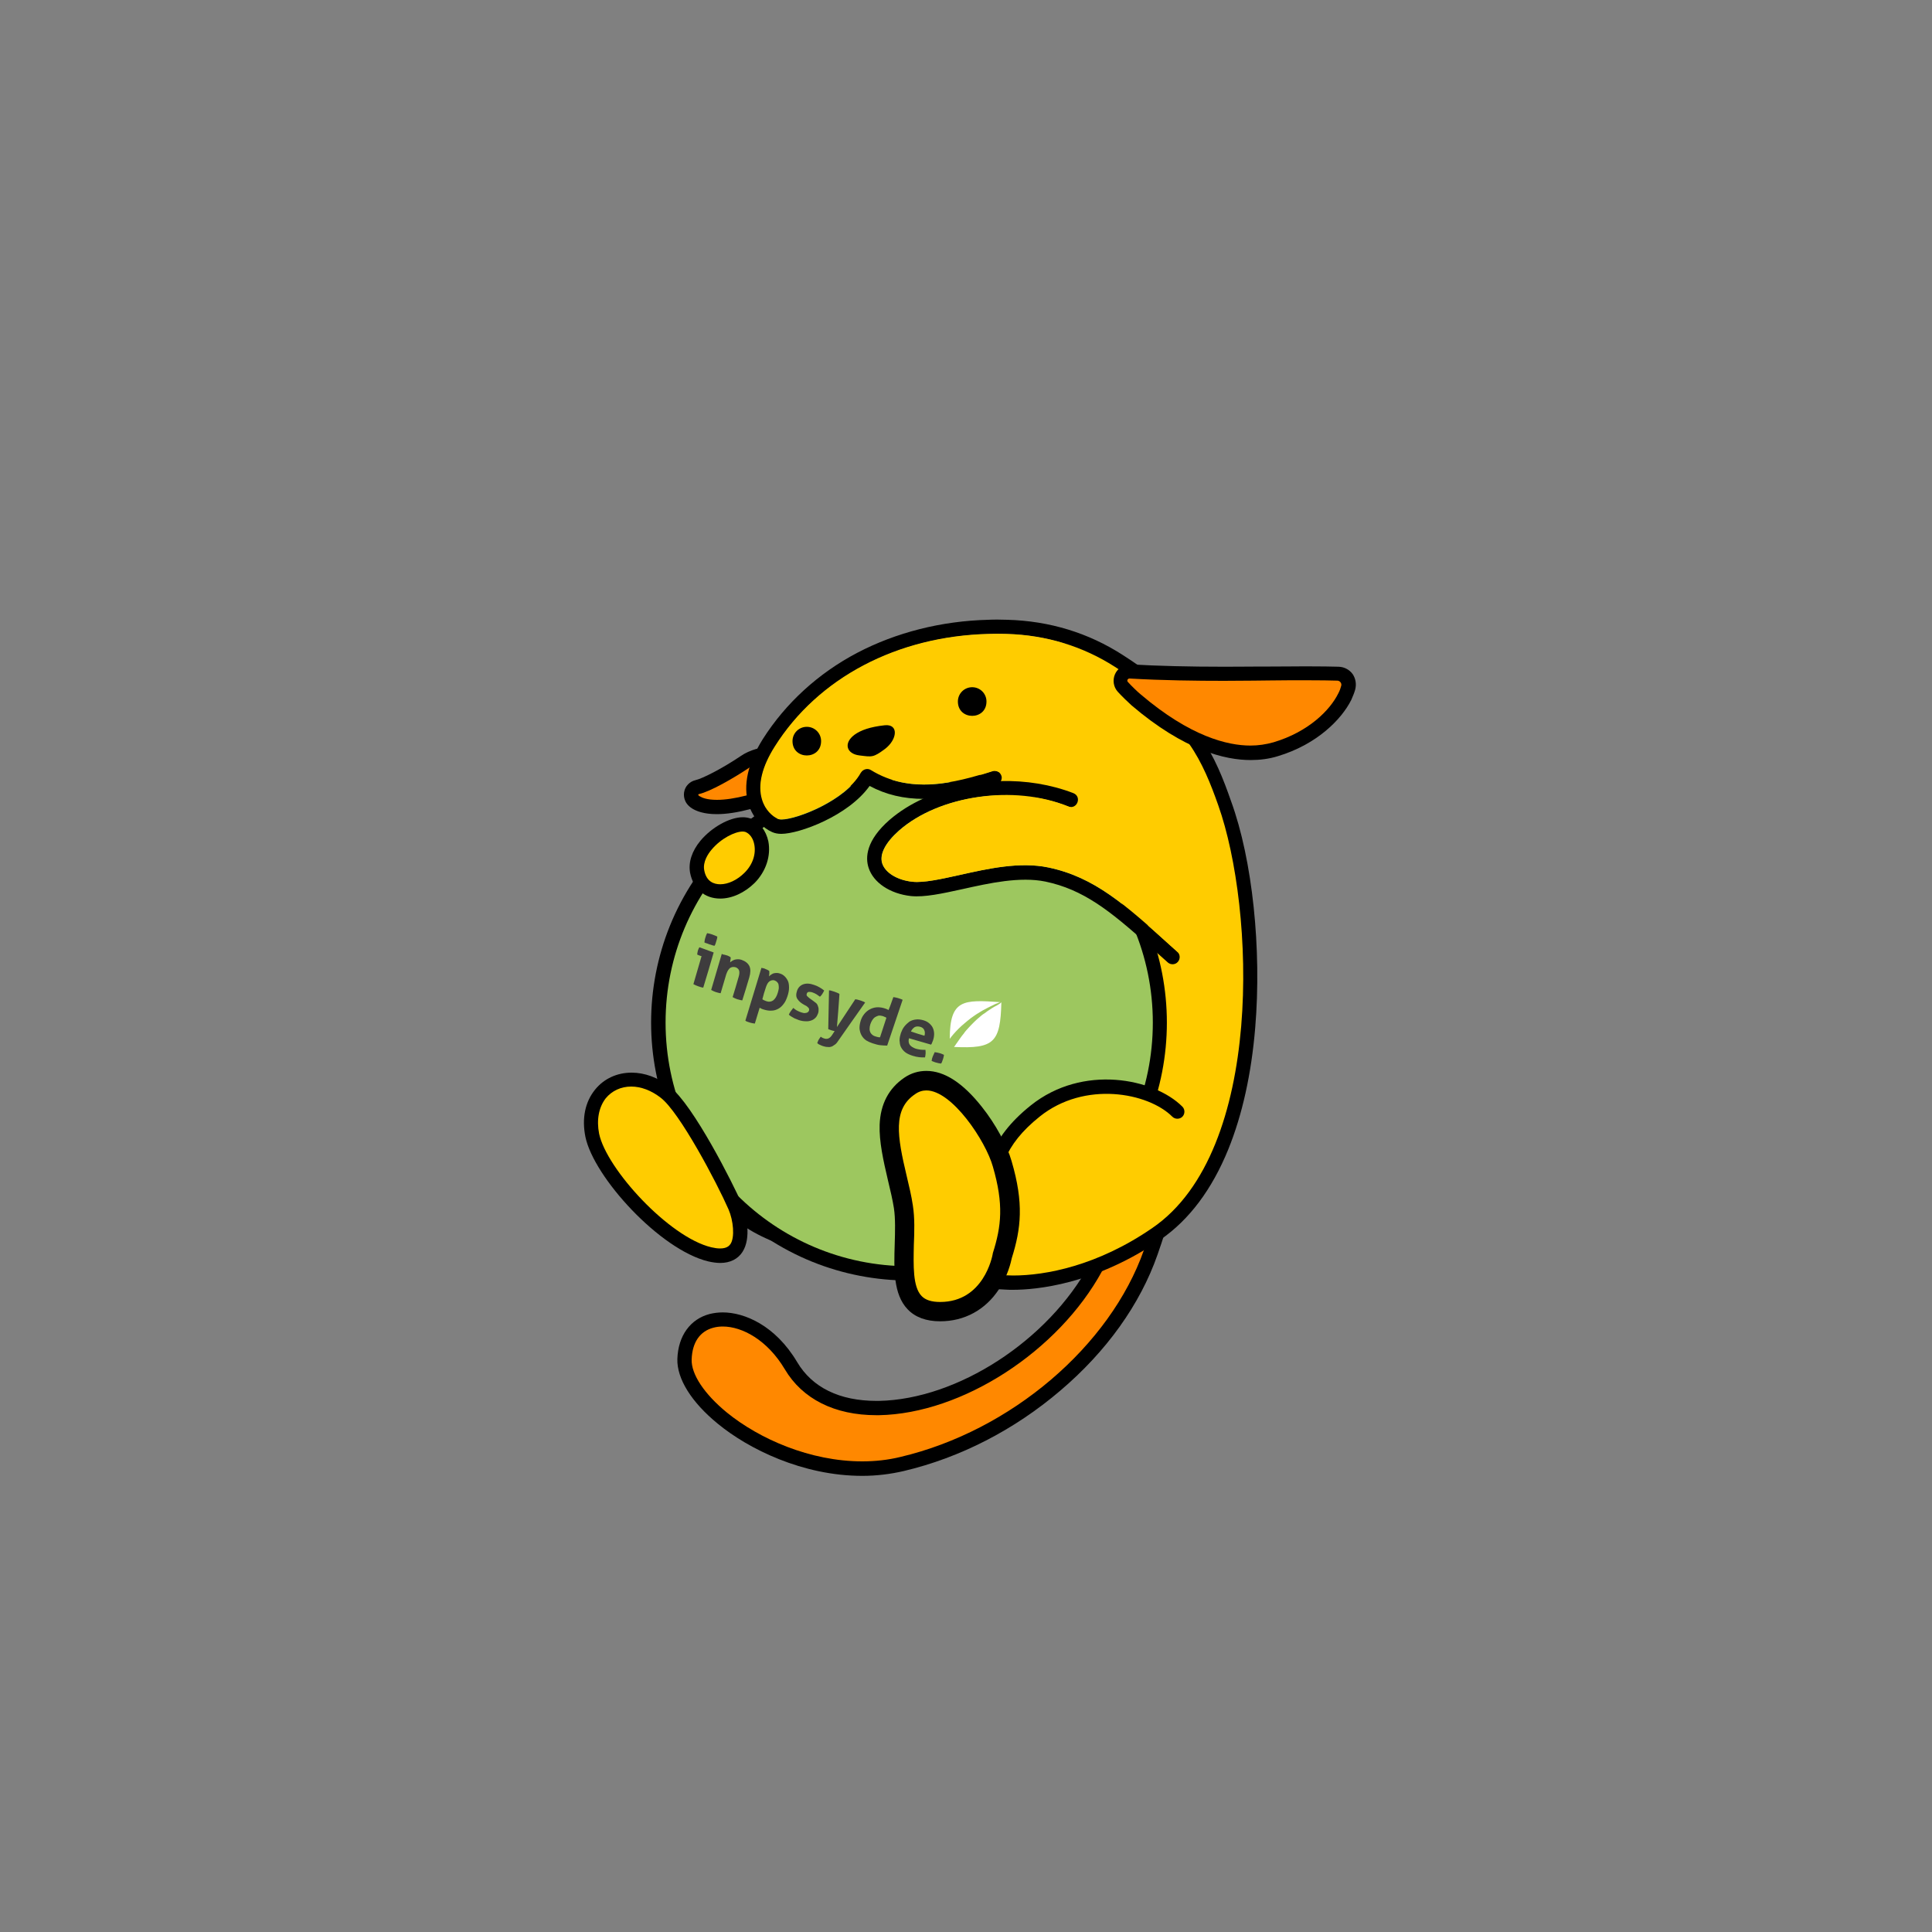 <?xml version="1.0" encoding="utf-8"?>
<!-- Generator: Adobe Illustrator 25.2.0, SVG Export Plug-In . SVG Version: 6.00 Build 0)  -->
<svg version="1.1" id="Layer_1" xmlns="http://www.w3.org/2000/svg" xmlns:xlink="http://www.w3.org/1999/xlink" x="0px" y="0px"
	 viewBox="0 0 1000 1000" style="enable-background:new 0 0 1000 1000;" xml:space="preserve">
<rect x="0" y="0" width="1000" height="1000" fill="#808080" stroke="none"/>
<style type="text/css">
	.st0{fill:#FFCC00;}
	.st1{fill:#FF8800;}
	.st2{fill:#9DC75F;}
	.st3{fill:#FFFFFF;}
	.st4{fill:#3E3C3D;}
</style>
<g id="RightArm_1_">
	<path id="RightArm--bg" d="M436.6,504c-4.5,5.1-10.5,7.9-17,7.9c-9.1,0-18.5-5.5-24.4-14.4c-7.8-11.6-15.5-21.2-22.3-27.9l-4.8-4.7
		c-2-2-1.1-5.3,1.6-6.1l6.5-1.7c3.2-0.9,6.4-2.7,9.1-5.5c3-3,4.8-6.7,5.2-10.4V430c0-1.3,1.5-2.1,2.5-1.3l9.3,6.9
		c0.7,0.5,1.7,1.1,2.9,1.7c10.2,4.9,31.7,27.4,35.7,46.7C443,494.1,439.7,500.5,436.6,504z"/>
	<path id="RightArm" class="st0" d="M402.1,444.1c-1.5-0.7-2.9-1.5-4.2-2.4l0,0c-0.5,5.5-3,11-7.3,15.3c-3.7,3.7-8.1,6.2-12.5,7.4
		c8.7,8.6,17,19.8,23.2,29.1c4.5,6.7,11.6,11.1,18.3,11.1c4.1,0,8.1-1.6,11.4-5.4C444,484.4,413.7,449.6,402.1,444.1z"/>
</g>
<g id="Tail--group">
	<path id="Tail--bg" d="M599.1,649.5c-9,25.7-26.4,50-50.3,70.3c-23.8,20.3-51.8,34.7-81,41.6c-6.9,1.6-14.1,2.5-21.5,2.5
		c-30.8,0-58.9-13.9-74.8-27c-13.6-11.1-21.2-23.3-20.9-33.5c0.4-12,6.7-20.7,16.8-23.3c2.1-0.5,4.3-0.8,6.7-0.8
		c11.2,0,27.2,6.7,38.5,25.7c7.8,13.2,22,20.1,41.1,20.1c0.4,0,0.8,0,1.2,0c40.7-0.8,87.6-31.2,109.1-70.8
		c7.7-14.1,13.2-29.6,17.1-40.8c1.9-5.4,3.6-10.1,5.1-13.5c1.3-3.1,4.1-9.4,10.4-9.4c4.1,0,7.6,1.8,9.9,5
		C612,603.2,609.8,618.9,599.1,649.5z"/>
	<path id="Tail_2_" class="st1" d="M570.5,657.8c-22.7,41.7-72.5,73.9-115.5,74.7c-0.5,0-0.9,0-1.4,0c-21.6,0-38.3-8.4-47.4-23.8
		c-9-15.1-22-22.1-32.1-22.1c-1.7,0-3.3,0.2-4.8,0.6c-7,1.8-11,7.6-11.3,16.4c-0.3,7.7,6.6,18,18.2,27.5
		c16.8,13.7,43.2,25.3,70.1,25.3c6.6,0,13.3-0.7,19.8-2.3c57.2-13.5,108.5-57.4,126-107.1c5.4-15.3,16.7-49.2,4.5-49.2
		C592.1,597.9,585.8,629.6,570.5,657.8z"/>
</g>
<g id="Body--group">
	<path id="Body--bg" d="M649.7,531.9c-2,24-6.7,45.1-13.9,62.9c-8.5,20.9-20.3,36.6-35.1,46.8c-34,23.4-64.8,26-76.4,26
		c-1.3,0-2.5,0-3.8-0.1c-18.4-0.8-26-4.4-32.7-7.5c-5.9-2.8-11-5.2-24.9-5.7c-37.5-1.5-67-9.9-83.1-23.6c-0.2-0.1-0.5-0.4-0.9-0.7
		c-4.8-3.5-19.3-14.3-25-24.7c-5.3-9.7-6.2-22.3-2.3-31.4c13.4-31.2,24.5-40.5,33.5-48c3.6-3,6.4-5.3,8.8-8.7
		c2.2-3.1,3.8-7.1,4.9-12.2c0-0.1,0-0.2,0.1-0.3c3.9-15,3.4-34.9,2.8-56c-0.2-5.7-0.3-11.7-0.4-17.5v-0.1c0-18.6,9.6-40.7,25.7-59.2
		c18.1-20.8,41.6-33.6,66.1-36.2c20.2-2.1,34.3-3.1,45.9-3.1c43.7,0,58.6,14.8,82.2,48.4c7.5,10.6,12.1,22.5,16,33.7
		C648.3,445.1,653.1,491.2,649.7,531.9z"/>
	<path id="Body_1_" class="st0" d="M358.5,576.7c-3,7-2.2,17.4,2,25c5.6,10.3,23,22.2,24.1,23.2c15.1,12.9,43.7,20.5,78.7,21.9
		c31.2,1.3,24.3,11.8,57.6,13.3c1.1,0,2.2,0.1,3.5,0.1c16.7,0,43.7-5,72.2-24.7c58-39.9,52.9-165.3,34-218.6
		c-3.9-11.1-8.3-22.2-15.1-31.9c-23.5-33.5-36.6-45.2-76.2-45.2c-12.2,0-26.9,1.1-45.1,3.1c-49.9,5.3-85.3,55.3-85.3,88.1
		c0.3,27.4,2.5,55.1-2.7,75.5c-1.4,6.5-3.4,11.2-6,14.9C390.4,534.9,376.8,533.8,358.5,576.7z"/>
</g>
<g id="Ball--group">
	
		<ellipse id="Ball-bg" transform="matrix(0.707 -0.707 0.707 0.707 -236.438 487.813)" cx="470.6" cy="529.3" rx="133.5" ry="133.5"/>
	<circle id="Ball_1_" class="st2" cx="470.6" cy="529.3" r="126.1"/>
	<g>
		<g>
			<path class="st3" d="M516.5,520.1c-0.5,0.3-1,0.6-1.5,0.8c-0.5,0.3-1,0.6-1.5,0.9c-1,0.7-2.1,1.3-3.1,2.1c-0.6,0.4-1,0.8-1.6,1.1
				c-0.5,0.4-1.1,0.8-1.6,1.3c-1,0.8-2.1,1.8-3,2.7c-1,1-1.9,1.9-2.8,2.9c-0.9,1-1.8,1.9-2.5,3c-0.8,0.9-1.5,1.9-2.2,2.9
				c-0.6,0.9-1.3,1.9-1.9,2.7c-0.3,0.5-0.6,0.9-1,1.4c20.8,1,24-2.4,24.5-23.1C517.8,519.3,517.2,519.7,516.5,520.1 M493.5,535.3
				c0.8-0.9,1.7-1.9,2.6-2.8c1-1,2-1.9,3.1-2.8c1.1-0.9,2.2-1.9,3.3-2.7c1.2-0.8,2.3-1.7,3.5-2.4c0.6-0.4,1.2-0.7,1.8-1.1
				c0.6-0.4,1.2-0.7,1.8-1c1.2-0.7,2.3-1.2,3.5-1.8c0.6-0.3,1.1-0.5,1.6-0.8c0.6-0.3,1.1-0.5,1.5-0.6c0.6-0.3,1.1-0.5,1.5-0.6
				c-19-1.3-26.1-1.5-26.1,19C492.3,536.7,492.9,536,493.5,535.3"/>
			<path class="st4" d="M363.3,495c-1-0.3-1.5-0.5-2.4-0.9c0-0.3,0-0.7,0.1-1c0.1-0.4,0.1-0.7,0.2-1c0.2-0.6,0.4-1.2,0.8-1.8
				c3,1.1,4.4,1.6,7.4,2.7c-2.1,7.3-3.2,10.9-5.4,18.2c-0.9-0.1-1.7-0.4-2.6-0.7c-0.8-0.3-1.6-0.6-2.5-1.1c1.7-5.8,2.5-8.7,4.2-14.4
				C363.2,495,363.2,495,363.3,495C363.3,495,363.3,495,363.3,495z M364.6,487.8c0.1-0.8,0.2-1.7,0.5-2.5c0.2-0.8,0.5-1.5,0.9-2.3
				c0.4,0.1,0.9,0.2,1.4,0.3c0.5,0.1,0.9,0.3,1.3,0.4c0.4,0.2,0.8,0.3,1.3,0.5c0.5,0.2,0.9,0.4,1.3,0.6c-0.1,0.4-0.1,0.9-0.2,1.2
				c-0.3,0.9-0.4,1.4-0.7,2.3c-0.1,0.4-0.3,0.8-0.5,1.2c-0.5,0-0.9-0.1-1.4-0.3s-0.9-0.3-1.3-0.4c-0.4-0.2-0.8-0.3-1.3-0.5
				C365.4,488.2,365,488,364.6,487.8z M374.1,494c0.4,0.1,0.7,0.1,1,0.2c0.4,0.1,0.7,0.2,1.1,0.3c0.4,0.1,0.8,0.3,1,0.4
				c0.2,0.1,0.6,0.3,0.9,0.5c0,0.2,0.1,0.3,0.1,0.5c0,0.2,0,0.5-0.1,0.7c0,0.3-0.1,0.5-0.1,0.8c0,0.2-0.1,0.4-0.1,0.7
				c0.3-0.3,0.8-0.5,1.1-0.8c0.5-0.2,0.9-0.5,1.4-0.6c0.5-0.1,1-0.2,1.6-0.2c0.6,0,1.2,0.1,1.8,0.3c2,0.7,3.4,1.8,4.1,3.3
				c0.7,1.5,0.6,3.5-0.1,5.9c-1.4,4.7-2.1,7.1-3.6,11.8c-0.9-0.1-1.7-0.4-2.6-0.6c-0.8-0.3-1.6-0.6-2.4-1.1
				c1.3-4.2,1.9-6.2,3.1-10.4c0.4-1.3,0.5-2.4,0.3-3.2c-0.2-0.8-0.8-1.4-1.7-1.8c-0.4-0.1-0.8-0.2-1.3-0.2c-0.5,0-0.9,0.1-1.3,0.3
				c-0.5,0.2-0.9,0.6-1.3,1.2c-0.5,0.7-0.8,1.5-1.1,2.3c-1.2,3.9-1.7,5.9-2.9,9.8c-0.9-0.1-1.7-0.4-2.5-0.6
				c-0.8-0.3-1.6-0.6-2.4-1.1c2.2-7.5,3.3-11.2,5.5-18.7C373.9,493.9,374,493.9,374.1,494L374.1,494z M394.3,501
				c0.4,0.1,0.7,0.1,1,0.2c0.4,0.1,0.6,0.2,1,0.4c0.6,0.2,1.2,0.5,1.8,0.9c0,0.2,0.1,0.3,0.1,0.5s0,0.5,0,0.9c0,0.3,0,0.5-0.1,0.8
				c0,0.3-0.1,0.5-0.1,0.7c0.3-0.4,0.7-0.6,1.1-0.9c0.4-0.3,0.8-0.5,1.3-0.7c0.5-0.1,1-0.2,1.6-0.2c0.6,0,1.2,0.1,1.7,0.3
				c1,0.3,1.8,0.8,2.5,1.5c0.7,0.7,1.3,1.6,1.7,2.5c0.4,1,0.5,2.1,0.5,3.4c0,1.3-0.3,2.8-0.8,4.3c-0.5,1.5-1.1,2.9-1.9,3.9
				c-0.8,1.1-1.7,2-2.8,2.6c-1.1,0.6-2.3,1-3.5,1c-1.3,0.1-2.6-0.1-4.2-0.6c-0.4-0.1-0.8-0.3-1.1-0.4c-0.4-0.2-0.6-0.3-0.9-0.5
				c-1,3.3-1.5,4.9-2.5,8.2c-0.5-0.1-0.9-0.1-1.3-0.2c-0.4-0.1-0.8-0.2-1.2-0.3c-0.4-0.1-0.8-0.3-1.2-0.4c-0.4-0.1-0.8-0.3-1.2-0.6
				c2.8-9.1,5.5-18.2,8.3-27.3C394.2,500.9,394.3,501,394.3,501z M394.6,517.2c0.5,0.4,1.2,0.7,2,1c1.4,0.5,2.6,0.3,3.6-0.4
				c1-0.8,1.8-2,2.4-4c0.2-0.8,0.4-1.4,0.5-2.2c0-0.7,0-1.3-0.1-1.8c-0.1-0.6-0.3-1-0.7-1.4c-0.3-0.4-0.8-0.7-1.3-0.9
				c-0.6-0.2-1.1-0.2-1.5-0.1c-0.5,0.1-0.9,0.3-1.3,0.6c-0.4,0.3-0.7,0.7-1,1.2c-0.3,0.5-0.5,1.1-0.7,1.6
				C395.6,513.4,395.3,514.6,394.6,517.2C394.5,517.2,394.5,517.2,394.6,517.2C394.6,517.2,394.6,517.2,394.6,517.2z M415.1,519.4
				c-1.2-0.8-2-1.7-2.6-2.7c-0.5-1-0.5-2.2,0-3.7c0.5-1.7,1.6-2.9,3.2-3.5c1.6-0.6,3.5-0.5,5.7,0.3c0.9,0.3,1.9,0.7,2.7,1.2
				c0.8,0.4,1.6,1,2.5,1.7c-0.3,0.6-0.6,1.2-1,1.8c-0.4,0.6-0.8,1.1-1.2,1.4c-0.5-0.4-1.1-0.8-1.7-1.2c-0.6-0.4-1.3-0.7-2.1-1
				c-0.8-0.3-1.5-0.3-2-0.3c-0.5,0.1-0.9,0.4-1,0.9c-0.2,0.6-0.1,0.9,0.1,1.2c0.3,0.3,0.7,0.7,1.2,1.1c0.7,0.5,1.1,0.8,1.8,1.3
				c0.6,0.4,1.1,0.8,1.6,1.2c0.5,0.4,0.8,0.9,1,1.5c0.2,0.5,0.4,1.1,0.4,1.8c0,0.7,0,1.4-0.3,2.2c-0.3,0.8-0.7,1.6-1.3,2.2
				c-0.6,0.6-1.3,1.1-2.2,1.4c-0.9,0.3-1.8,0.5-2.9,0.4c-1.1,0-2.3-0.2-3.5-0.6c-0.6-0.2-1.1-0.4-1.5-0.6c-0.5-0.2-0.9-0.3-1.3-0.6
				c-0.4-0.2-0.8-0.5-1.2-0.7c-0.4-0.3-0.8-0.5-1.2-0.9c0.2-0.6,0.6-1.2,1-1.8c0.4-0.5,0.8-1.1,1.3-1.7c0.7,0.5,1.3,1.1,2,1.4
				c0.6,0.3,1.4,0.7,2.1,0.9c0.4,0.1,0.7,0.2,1.1,0.3c0.4,0.1,0.8,0.1,1.2,0c0.4,0,0.7-0.2,1-0.3c0.3-0.2,0.5-0.4,0.7-0.8
				c0.2-0.6,0.1-1-0.1-1.4c-0.3-0.4-0.7-0.7-1.2-1.1C416.4,520.2,415.9,519.9,415.1,519.4z M429.1,512.6c0.5,0,1,0.1,1.5,0.3
				c1.1,0.3,1.6,0.5,2.6,0.9c0.5,0.2,1,0.4,1.3,0.7c-0.5,6.9-0.7,10.3-1.3,17.1c3.8-5.8,5.7-8.7,9.5-14.4c0.8,0.1,1.6,0.3,2.5,0.6
				c0.4,0.1,0.7,0.2,1.1,0.4c0.4,0.1,0.9,0.3,1.5,0.7c-5.7,8-8.5,12.1-14.2,20.2c-0.5,0.8-1.2,1.5-1.8,1.8c-0.6,0.5-1.2,0.8-1.7,0.9
				c-0.6,0.2-1.2,0.2-1.9,0.1c-0.7,0-1.4-0.2-2.1-0.4c-0.6-0.2-1.2-0.4-1.7-0.7c-0.6-0.2-1-0.5-1.4-0.9c0.1-0.2,0.1-0.3,0.2-0.5
				c0.2-0.6,0.4-1.1,0.7-1.5c0.3-0.4,0.6-0.9,0.9-1.3c0.2,0.1,0.4,0.3,0.8,0.5c0.3,0.2,0.7,0.3,1,0.4c0.3,0.1,0.6,0.2,0.9,0.2
				s0.6,0,1-0.1c0.3-0.1,0.7-0.3,1.1-0.6c0.4-0.4,0.8-0.8,1.1-1.3c0.5-0.8,0.8-1.2,1.3-2c-0.3-0.1-0.6-0.1-0.9-0.2
				c-0.7-0.2-1.1-0.3-1.8-0.6c-0.2-0.1-0.5-0.1-0.6-0.3C428.9,524.6,428.9,520.7,429.1,512.6z M462.4,516.1c0.4,0.1,0.8,0.1,1.2,0.2
				c0.4,0.1,0.8,0.2,1.2,0.3c0.4,0.1,0.8,0.3,1.2,0.4c0.4,0.1,0.8,0.3,1.2,0.5c-3.2,9.5-4.8,14.2-8,23.7c-1.2,0-2.4-0.1-3.5-0.2
				c-1.2-0.1-2.5-0.5-4.1-1c-1.2-0.4-2.3-0.9-3.3-1.5c-1-0.7-1.7-1.5-2.3-2.5c-0.6-1-0.9-2.1-1.1-3.4c-0.1-1.2,0.1-2.7,0.6-4.3
				c0.4-1.3,1-2.4,1.8-3.4c0.8-1,1.7-1.8,2.8-2.4c1.1-0.6,2.3-1,3.5-1.1c1.2-0.1,2.5,0,3.9,0.4c0.4,0.1,0.8,0.3,1.2,0.4
				c0.4,0.1,0.8,0.4,1.2,0.6C461,520.2,461.4,518.8,462.4,516.1C462.4,516.1,462.4,516.1,462.4,516.1
				C462.4,516.1,462.4,516.1,462.4,516.1z M458.8,526.8c-0.4-0.3-0.7-0.4-1-0.5c-0.2-0.1-0.6-0.3-1-0.4c-0.7-0.2-1.4-0.3-2.1-0.2
				c-0.6,0.2-1.2,0.4-1.8,0.8c-0.6,0.4-1,0.9-1.4,1.5c-0.4,0.6-0.7,1.3-1,2.1c-0.3,0.9-0.4,1.7-0.4,2.5c0,0.8,0.2,1.3,0.4,1.8
				c0.3,0.5,0.6,0.9,1.1,1.3c0.5,0.4,1,0.6,1.7,0.8c0.4,0.1,0.7,0.2,1.1,0.3c0.3,0.1,0.7,0.1,1.1,0.1
				C456.8,532.8,457.5,530.8,458.8,526.8z M470.5,537.4c-0.4,1.4-0.2,2.5,0.4,3.4c0.6,0.8,1.7,1.5,3.1,2c0.8,0.2,1.6,0.4,2.5,0.5
				c0.9,0.1,1.7,0.1,2.5,0.1c0.1,0.5,0.1,1.1,0.1,1.8c0,0.7-0.2,1.3-0.3,2.1c-2,0.1-4.1-0.1-6.3-0.8c-1.6-0.5-3-1.1-4-1.9
				c-1-0.8-1.7-1.7-2.2-2.7c-0.5-1-0.6-2.1-0.7-3.4c0-1.3,0.3-2.5,0.7-3.8c0.5-1.3,1-2.4,1.8-3.4c0.8-1,1.7-1.8,2.6-2.5
				c1-0.6,2.2-1,3.3-1.1c1.2-0.2,2.6,0,4,0.4c1.3,0.4,2.2,0.9,3,1.6c0.8,0.7,1.5,1.5,1.9,2.5c0.4,0.9,0.6,2,0.6,3
				c0,1.1-0.2,2.2-0.6,3.4c-0.2,0.4-0.3,0.8-0.5,1.2c-0.1,0.4-0.3,0.7-0.5,0.9C477.3,539.4,475.1,538.7,470.5,537.4
				C470.5,537.3,470.5,537.4,470.5,537.4C470.5,537.4,470.5,537.4,470.5,537.4z M478.5,536.1c0.3-1,0.3-2.1-0.1-2.9
				c-0.3-0.8-1-1.4-2-1.7c-1.1-0.3-2.1-0.3-2.9,0.1c-0.8,0.5-1.5,1.2-2,2.3C474.4,534.9,475.8,535.3,478.5,536.1z M482.2,549.1
				c0.1-0.8,0.3-1.6,0.6-2.3c0.3-0.7,0.6-1.4,1-2.2c0.4,0.1,0.8,0.1,1.3,0.2c0.4,0.1,0.8,0.2,1.2,0.3c0.4,0.1,0.8,0.2,1.2,0.4
				c0.4,0.2,0.8,0.3,1.1,0.5c-0.1,0.4-0.1,0.8-0.2,1.1c-0.1,0.4-0.2,0.8-0.3,1.1c-0.1,0.3-0.3,0.7-0.4,1.1c-0.1,0.4-0.3,0.8-0.6,1.2
				c-0.4-0.1-0.8-0.1-1.3-0.2c-0.4-0.1-0.8-0.2-1.2-0.3c-0.4-0.1-0.8-0.2-1.2-0.4C482.9,549.4,482.5,549.3,482.2,549.1"/>
		</g>
	</g>
</g>
<g id="RightHand--group">
	<path id="RightHand--bg" d="M390.6,457c-5.2,5.1-11.7,8.1-17.8,8.1c-8.1,0-14-5.1-15.6-13.3c-1-5.4,0.9-11.3,5.4-16.7
		c5.8-6.9,14.9-12,21.7-12.1h0.2c1.3,0,2.6,0.2,3.8,0.6h0.2l0.1,0.1c4.5,1.8,7.9,6.2,9.1,11.8C399.1,443,396.5,451,390.6,457z"/>
	<path id="RightHand" class="st0" d="M385.4,451.7c4.2-4.2,6-9.6,5-14.7c-0.6-3.1-2.3-5.5-4.6-6.4c-0.4-0.1-0.9-0.2-1.3-0.2h-0.1
		c-4,0-11.3,3.6-16.1,9.4c-1.8,2.1-4.6,6.3-3.8,10.6c1.1,6,5.1,7.3,8.3,7.3C376.9,457.7,381.6,455.5,385.4,451.7z"/>
</g>
<g id="RightFootGroup">
	<path id="RightFoot--bg" d="M384.3,648c-2.4,3.7-6.4,5.7-11.5,5.7c-1.9,0-4-0.3-6.2-0.8c-25-6-59.3-43.6-63.6-64.5
		c-1.9-9.4-0.2-18,5-24.4c4.6-5.7,11.4-8.8,18.9-8.8c6.8,0,13.6,2.5,19.8,7.3c12.2,9.4,32.9,50.5,37.3,60.7
		C386.5,629,388.9,640.9,384.3,648z"/>
	<path id="RightFoot_1_" class="st0" d="M310.1,586.8c3.8,18.2,36.2,53.6,58.1,58.8c1.7,0.4,3.2,0.6,4.5,0.6c3.4,0,4.7-1.3,5.4-2.3
		c2.3-3.5,1.5-12.1-1-17.9c-6.1-13.9-25.3-50.3-35.1-57.8c-4.9-3.8-10.2-5.8-15.3-5.8c-5.3,0-10,2.2-13.2,6.1
		C309.9,573.2,308.7,579.7,310.1,586.8z"/>
</g>
<g id="RightEar--group">
	<path id="RightEar--bg" d="M413.3,399.4c-0.4,4.4-3.8,8.4-11.1,12.9c-4.7,3-10.2,5.5-13.9,6.5c-6.5,1.7-12.3,2.6-17.3,2.6
		c-6.7,0-10.6-1.6-12.7-2.9c-4.8-3-4.4-7.2-4.2-8.5c0.5-3.1,2.9-5.5,5.9-6.2c3.5-0.8,13.5-5.8,23.6-12.6c4.2-2.9,10.7-4.8,16.1-4.8
		c5.8,0,9.1,2.2,10.8,4.1C412.6,392.9,413.6,396,413.3,399.4z"/>
	<path id="RightEar" class="st1" d="M361.4,411.3c0,0.3,0.4,0.7,0.9,0.9c1.1,0.7,3.6,1.8,8.8,1.8c4.3,0,9.5-0.8,15.4-2.3
		c5.2-1.4,19.1-8.8,19.5-13c0.1-1.3-0.2-2.4-0.9-3.2c-1-1.1-2.8-1.7-5.3-1.7c-3.9,0-8.9,1.5-11.9,3.5c-8.5,5.7-20.5,12.5-26.1,13.7
		C361.5,411.1,361.4,411.2,361.4,411.3z"/>
</g>
<g id="Head--group">
	<path id="Head--bg" d="M516.4,328.1c1.6,0,3.2,0,4.8,0.1c20.6,0.6,39.5,6.5,55.9,17c11.2,7.2,17.5,11.4,25.9,25.2
		c1.5,2.5,9,0.8,7.9-1.1c-10.1-17.6-17.5-22.3-29.8-30.3c-17.7-11.4-37.8-17.6-59.7-18.2c-1.6,0-3.3-0.1-5-0.1l0,0
		c-1.6,0-3.3,0-4.9,0.1c-24.3,0.6-47.8,6.6-67.8,17.1c-20.2,10.6-37.1,26.1-48.9,44.7c-7.7,12.3-10.3,23.9-7.4,33.5
		c2.4,7.8,7.9,12.7,12.3,14.6c1.4,0.6,2.9,0.9,4.7,0.9c9.3,0,34.7-9.3,45.7-24.8c8.4,4.5,17.6,6.7,28.1,6.7c12.6,0,25-3.2,36.4-6.9
		c3-1,3.8-2.2,3.9-4.1c0-1.3-1.2-3.6-3.8-3.5c-0.3,0-0.7,0.1-1,0.2c-11.2,3.6-23.3,6.9-35.4,6.9c-9.3,0-18.6-2-27.4-7.4
		c-0.6-0.4-1.3-0.5-1.9-0.5c-1.3,0-2.5,0.6-3.2,1.8l-0.1,0.1c-7.9,14.3-33.3,24.1-41.2,24.1c-0.7,0-1.3-0.1-1.7-0.3
		c-2.8-1.2-6.6-4.6-8.2-10c-2.3-7.5,0-17,6.6-27.4c22.5-35.7,63.4-57.1,110.6-58.3l0,0C513.2,328.1,514.8,328.1,516.4,328.1"/>
	<path id="Head" class="st0" d="M516.6,399.4c-1-0.4-2-0.7-3-0.3c-19.7,6.3-42.5,12-62.8-0.5c-1.7-1.1-4-0.5-5.1,1.2l-0.1,0.1
		c-8.6,15.7-38.3,26-43,23.9c-2.8-1.2-6.6-4.6-8.2-10c-2.3-7.5,0-17,6.6-27.4c22.5-35.7,63.4-57.1,110.6-58.3l0,0
		c3.1-0.1,6.3-0.1,9.5,0c20.6,0.6,39.5,6.5,55.9,17c13.2,8.5,19.7,12.7,30.6,33.6C613.2,389.2,523.2,402.2,516.6,399.4z"/>
</g>
<g id="LeftArm--group">
	<path id="LeftArm--bg" d="M478,413.3c-6.4,2.9-12.4,6.6-17.6,11.1c-12.1,10.6-12.6,19.4-10.8,24.8c2.5,7.7,11.1,13.4,21.9,14.6
		c7.1,0.7,16.2-1.3,26.7-3.6c13.9-3.1,29.7-6.6,42.9-3.9c19.6,4.1,33.3,15,53.1,32.7l10.3,9.2c1.5,1.3,3.9,1.2,5.2-0.4
		c1.3-1.5,1.2-3.9-0.4-5.2l0,0l-2.9-2.6c-24-21.7-39.9-36-63.8-41c-14.8-3.1-31.3,0.6-46,3.9c-9.5,2.1-18.5,4.1-24.3,3.5
		c-7.8-0.8-14.1-4.6-15.7-9.5c-1.5-4.7,1.6-10.7,8.7-17c20.7-18.2,59.1-23.7,87.5-12.5c4.7,1.9,7.4-5.1,2.7-6.9
		c-11.4-4.4-24.6-6.6-37.7-6.2C507.7,404.7,487.3,409.1,478,413.3z"/>
	<path id="LeftArm" class="st0" d="M615.4,451c11.7,12.2,17,60.3-6,41.6l0,0l-2.9-2.6c-24-21.7-39.9-36-63.8-41
		c-14.8-3.1-31.3,0.6-46,3.9c-9.5,2.1-18.5,4.1-24.3,3.5c-7.8-0.8-14.1-4.6-15.7-9.5c-1.5-4.7,1.6-10.7,8.7-17
		c20.7-18.2,59.3-24,87.5-12.5C557.5,419.4,599,433.9,615.4,451z"/>
</g>
<g id="LeftEar--group">
	<path id="LeftEar--bg" d="M701.4,357.1c-0.5,1.7-1.2,3.4-2,5.2c-5,10-17.7,23-38,29.1c-4.5,1.4-9.3,2-14,2h-0.1
		c-13,0-34.2-4.9-61.6-28.3c-1.9-1.7-5.1-4.8-7.1-7c-2.3-2.5-2.8-6.1-1.5-9.1s4.4-5.1,7.8-5.1c0.2,0,0.3,0,0.5,0
		c13.9,0.8,30.1,1.2,48.4,1.2c8.1,0,14.8-0.1,19.3-0.1c2,0,3.5,0,4.5,0c7.4,0,13.3-0.1,18.2-0.1c8.1,0,13.7,0.1,17.1,0.2
		c2.9,0.1,5.6,1.5,7.3,3.9C701.7,351.3,702.2,354.2,701.4,357.1z"/>
	<path id="LeftEar" class="st1" d="M590.4,359.4c25.7,21.9,45.1,26.5,56.8,26.5h0.1c4,0,8-0.6,11.9-1.7
		c18.1-5.4,29.2-16.6,33.5-25.3c0.8-1.5,1.2-2.8,1.5-3.9c0.4-1.3-0.6-2.6-1.9-2.7c-3.3-0.1-8.9-0.2-16.7-0.2c-5.4,0-11.6,0-18.2,0.1
		c-3.3,0-12.2,0.2-23.9,0.2c-13.9,0-31.7-0.2-48.8-1.2c0,0,0,0-0.1,0c-0.9,0-1.5,1.1-0.8,1.8C585.8,355.2,588.8,358.1,590.4,359.4z"
		/>
</g>
<g id="Face--group">
	<path id="RightEye" d="M417.6,376.2c-4.1,0-7.4,3.3-7.4,7.4c0,9.9,14.8,9.9,14.8,0C425,379.5,421.7,376.2,417.6,376.2z"/>
	<path id="LeftEye" d="M503.2,355.7c-4.1,0-7.4,3.3-7.4,7.4c0,9.9,14.8,9.9,14.8,0C510.6,359,507.3,355.7,503.2,355.7L503.2,355.7
		L503.2,355.7z"/>
	<path id="Nose" d="M457.9,375.4c-7.4,0.8-12.3,2.5-15.6,4.9c-5.9,4.4-4.1,9.9,2.5,10.7c6.6,0.8,7.1,1.2,13.2-3.3
		C464.5,382.8,465.3,374.6,457.9,375.4L457.9,375.4z"/>
</g>
<g id="LeftLEg--group">
	<path id="LetLeg" class="st0" d="M512.4,655.2c-4.6-5.2-3.7-15.7-1.9-29.4c2.6-19.8,5-34.5,25.4-50.8c24.4-19.5,62.2-15,76.2-0.5
		c3.6,3.7,6.7,10.9,7.3,18.8c0.9,11.4-22.2,42.4-44.8,51.8C552,654.7,520.6,664.4,512.4,655.2z"/>
	<path id="LeftLeg--bg_1_" d="M512.4,658.9c-1.2,0-2.3-0.5-3-1.6c-4.7-6.7-4.5-17.2-2.6-32c2.5-19,4.6-35.5,26.8-53.2
		c26.8-21.4,63.7-14,78.4,0.7c1.4,1.4,1.4,3.8,0,5.2s-3.8,1.4-5.2,0c-12.5-12.5-45.4-18.7-68.6-0.1c-18.9,15.1-21.4,28.2-24.1,48.4
		c-1.4,11-2.3,21.8,1.3,26.7c1.2,1.7,0.8,4-0.9,5.2C513.9,658.7,513.1,658.9,512.4,658.9z"/>
</g>
<g id="LeftFoot--group">
	<path id="LeftFoot--bg" d="M523.7,651.2c-0.4,1.9-2,9.1-6.7,16.2c-7,10.6-17.8,16.5-30.4,16.5c-7.2,0-12.9-2.1-16.8-6.2
		c-7.5-7.8-7.1-21-6.7-33.7v-0.1c0.2-6.4,0.4-13.1-0.4-18.5c-0.7-4.4-1.8-9.1-3.1-14.5c-2.4-10.2-4.6-20.1-4.3-28.7
		c0.4-10.7,4.7-18.9,12.8-24.4c3.5-2.4,7.4-3.5,11.4-3.5c9.3,0,18.9,6.2,28.7,18.6c7.1,8.9,13.1,20,15.4,28.1
		C530,622.8,528.5,635.9,523.7,651.2z"/>
	<path id="LeftFoot_1_" class="st0" d="M477,670.8c2,2.1,5.2,3.1,9.6,3.1c22.6,0,27-23.7,27.2-24.7c0-0.2,0.1-0.4,0.1-0.6
		c4.4-13.9,5.7-25.2,0-44.8c-3.7-13.2-21.1-39.4-34.4-39.4c-2,0-4,0.6-5.8,1.9c-11.7,7.8-9.3,21.8-4.4,42.4
		c1.2,5.1,2.5,10.4,3.2,15.3c1,6.4,0.8,13.5,0.5,20.4C472.8,655,472.4,666,477,670.8z"/>
</g>
</svg>
